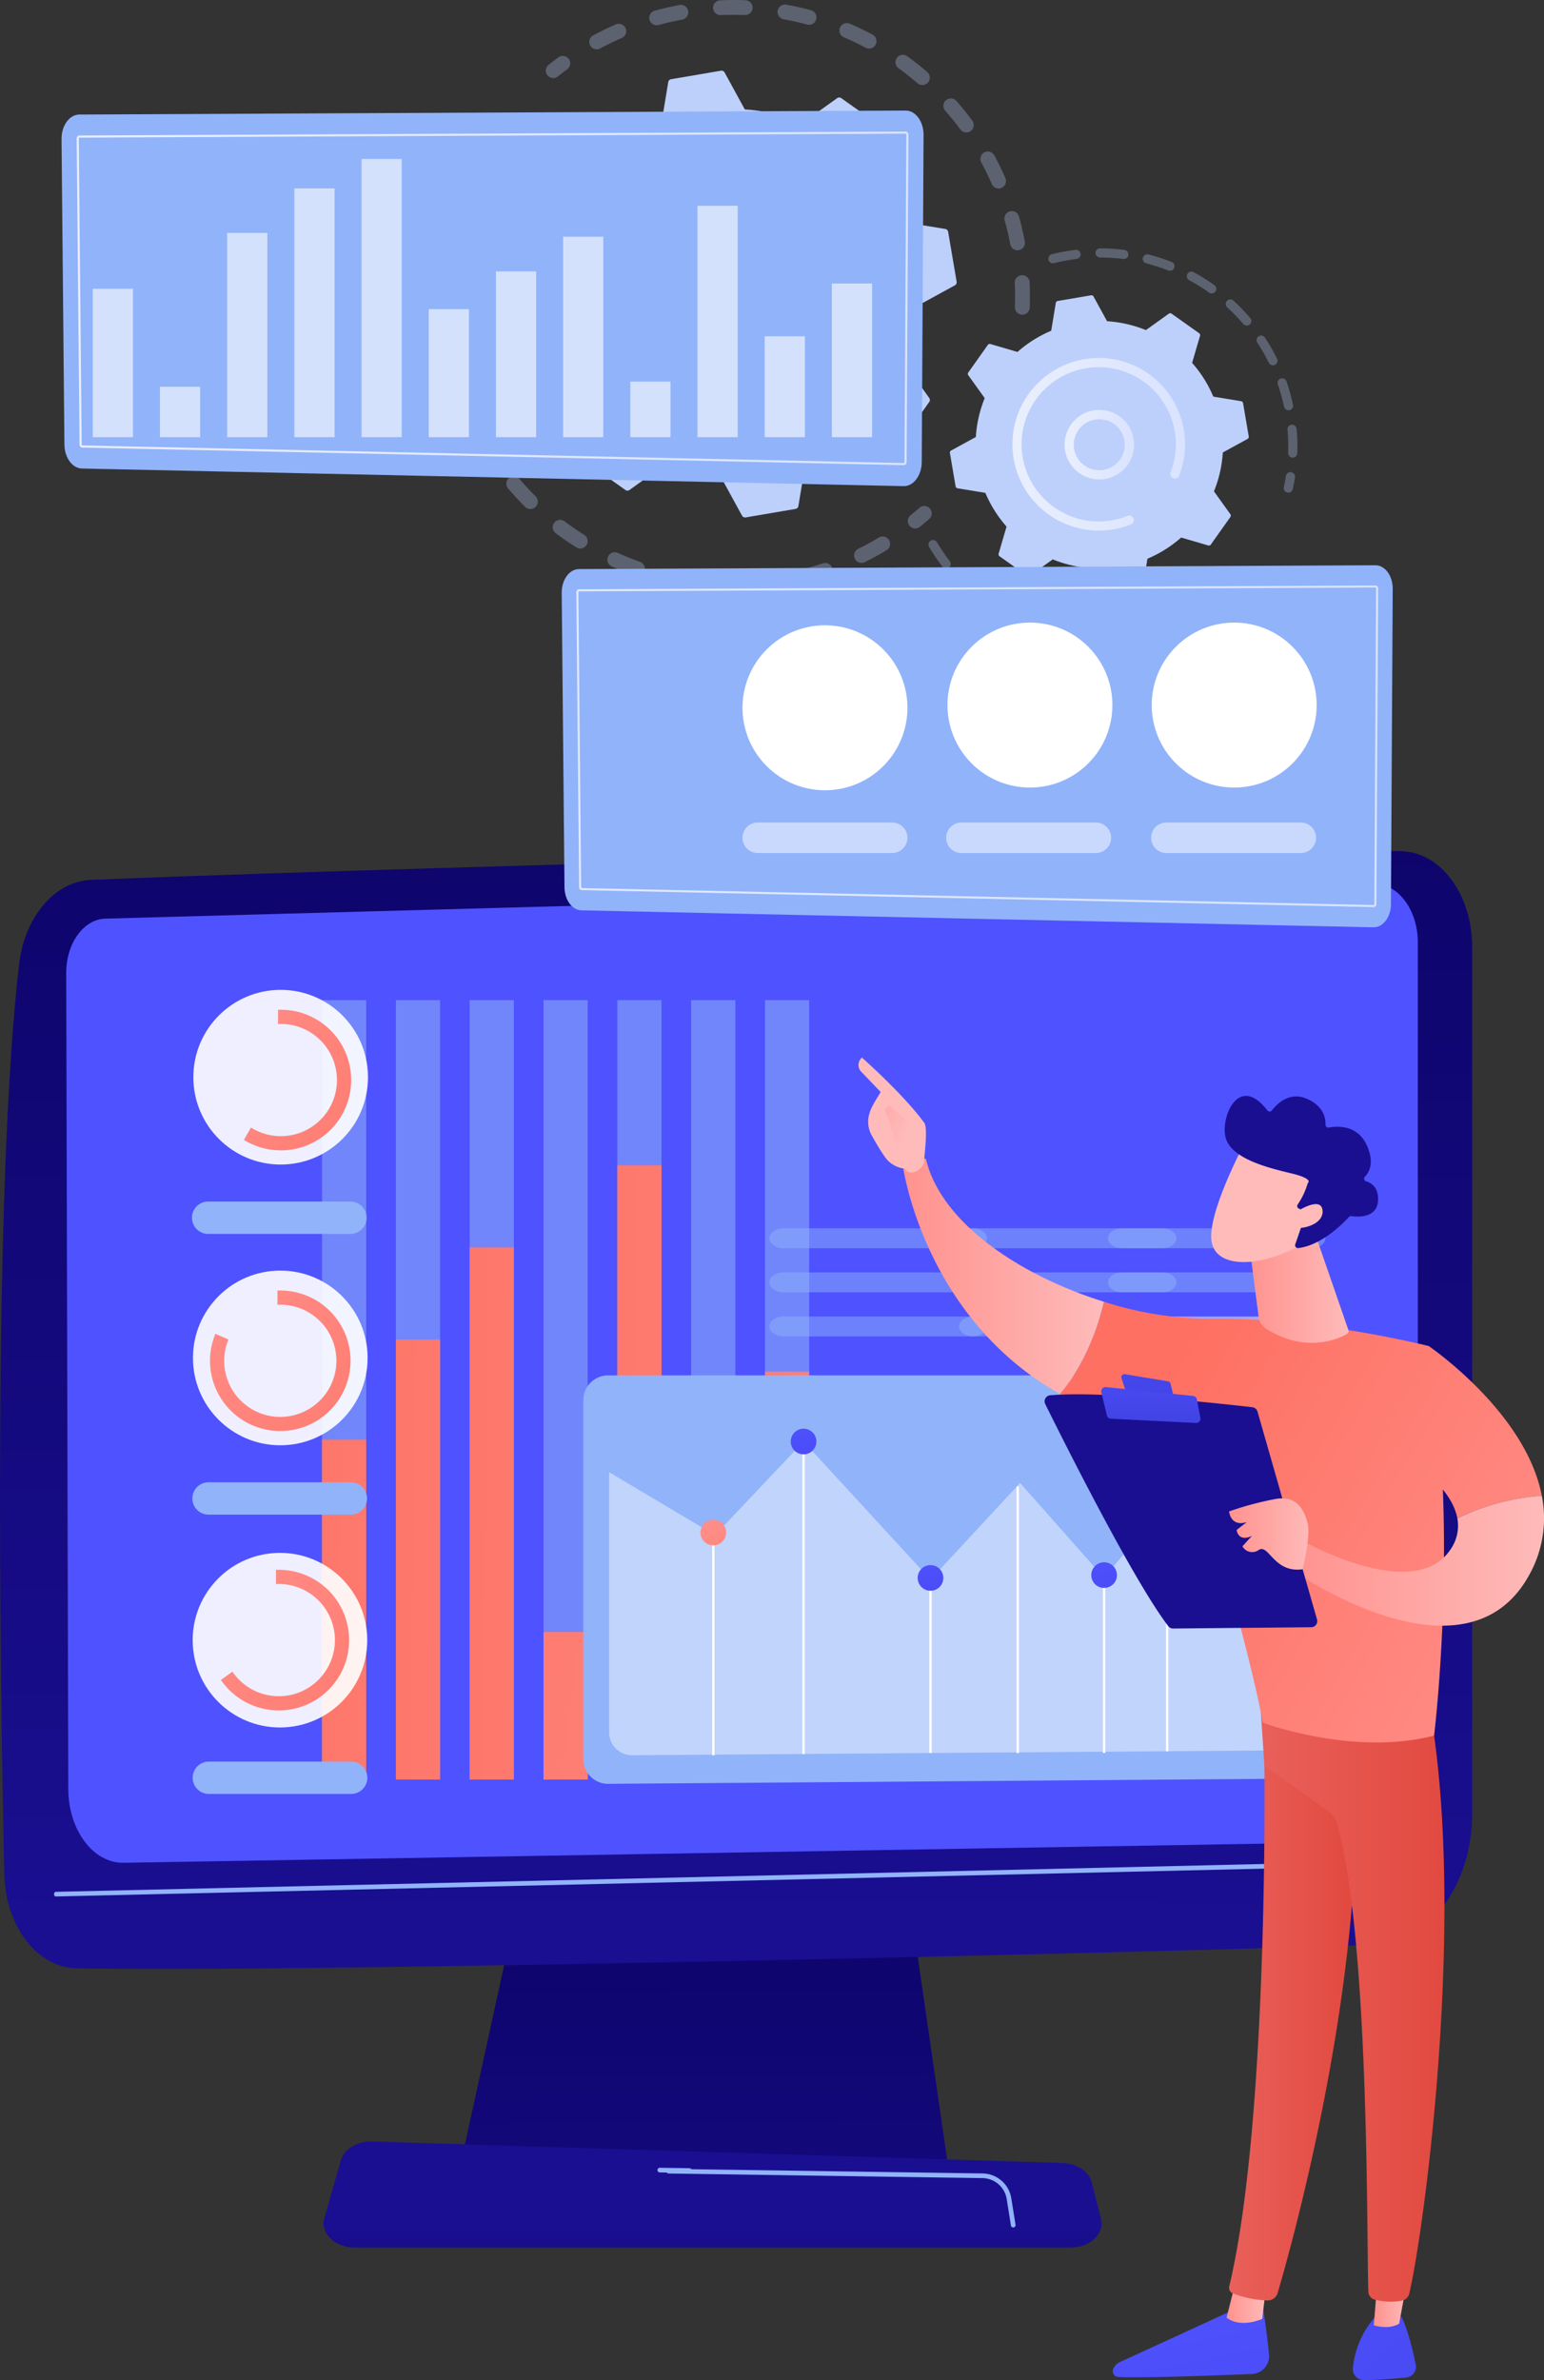 <svg xmlns="http://www.w3.org/2000/svg" xmlns:xlink="http://www.w3.org/1999/xlink" width="356.766" height="549.848" viewBox="0 0 356.766 549.848">
  <rect x="0" y="0" width="356.766" height="549.848" fill="#333333" stroke="none"/>
  <defs>
    <linearGradient id="linear-gradient" x1="1" y1="0.5" x2="0" y2="0.5" gradientUnits="objectBoundingBox">
      <stop offset="0" stop-color="#dae3fe"/>
      <stop offset="1" stop-color="#e9effd"/>
    </linearGradient>
    <linearGradient id="linear-gradient-5" x1="0.483" y1="-0.847" x2="0.514" y2="2.518" gradientUnits="objectBoundingBox">
      <stop offset="0" stop-color="#09005d"/>
      <stop offset="1" stop-color="#1a0f91"/>
    </linearGradient>
    <linearGradient id="linear-gradient-6" x1="0.502" y1="-0.398" x2="0.499" y2="0.985" xlink:href="#linear-gradient-5"/>
    <linearGradient id="linear-gradient-7" x1="0.308" y1="-0.111" x2="-0.037" y2="-1.199" gradientUnits="objectBoundingBox">
      <stop offset="0" stop-color="#4f52ff"/>
      <stop offset="1" stop-color="#4042e2"/>
    </linearGradient>
    <linearGradient id="linear-gradient-8" x1="0.5" y1="1.913" x2="0.5" y2="0.824" xlink:href="#linear-gradient-5"/>
    <linearGradient id="linear-gradient-9" x1="9.746" y1="2.017" x2="-5.715" y2="-0.52" gradientUnits="objectBoundingBox">
      <stop offset="0" stop-color="#ff928e"/>
      <stop offset="1" stop-color="#fe7062"/>
    </linearGradient>
    <linearGradient id="linear-gradient-10" x1="9.524" y1="2.756" x2="-5.937" y2="-1.109" xlink:href="#linear-gradient-9"/>
    <linearGradient id="linear-gradient-11" x1="11.834" y1="1.735" x2="-3.628" y2="0.05" xlink:href="#linear-gradient-9"/>
    <linearGradient id="linear-gradient-12" x1="9.913" y1="4.77" x2="-5.548" y2="-2.244" xlink:href="#linear-gradient-9"/>
    <linearGradient id="linear-gradient-13" x1="12.421" y1="2" x2="-3.04" y2="0.055" xlink:href="#linear-gradient-9"/>
    <linearGradient id="linear-gradient-14" x1="12.449" y1="2.318" x2="-3.012" y2="-0.034" xlink:href="#linear-gradient-9"/>
    <linearGradient id="linear-gradient-15" x1="12.435" y1="2.851" x2="-3.026" y2="-0.195" xlink:href="#linear-gradient-9"/>
    <linearGradient id="linear-gradient-16" x1="0.918" y1="1.764" x2="-1.18" y2="-4.578" gradientUnits="objectBoundingBox">
      <stop offset="0" stop-color="#fdf53f"/>
      <stop offset="1" stop-color="#d93c65"/>
    </linearGradient>
    <linearGradient id="linear-gradient-17" x1="0.082" y1="-0.764" x2="2.18" y2="5.578" xlink:href="#linear-gradient-7"/>
    <linearGradient id="linear-gradient-20" x1="0.082" y1="-0.764" x2="2.18" y2="5.578" xlink:href="#linear-gradient-7"/>
    <linearGradient id="linear-gradient-21" x1="0.082" y1="-0.764" x2="2.18" y2="5.578" xlink:href="#linear-gradient-9"/>
    <linearGradient id="linear-gradient-22" x1="-0.346" y1="-0.303" x2="1.82" y2="1.752" xlink:href="#linear-gradient-9"/>
    <linearGradient id="linear-gradient-23" x1="-0.582" y1="-0.178" x2="1.938" y2="1.647" xlink:href="#linear-gradient-9"/>
    <linearGradient id="linear-gradient-24" x1="-0.327" y1="-0.174" x2="1.781" y2="1.65" xlink:href="#linear-gradient-9"/>
    <linearGradient id="linear-gradient-30" x1="0.06" y1="-0.484" x2="2.895" y2="6.012" xlink:href="#linear-gradient-7"/>
    <linearGradient id="linear-gradient-31" x1="1" y1="0.5" x2="0" y2="0.5" gradientUnits="objectBoundingBox">
      <stop offset="0" stop-color="#febbba"/>
      <stop offset="1" stop-color="#ff928e"/>
    </linearGradient>
    <linearGradient id="linear-gradient-32" x1="1" y1="0.5" x2="0" y2="0.5" gradientUnits="objectBoundingBox">
      <stop offset="0" stop-color="#e1473d"/>
      <stop offset="1" stop-color="#e9605a"/>
    </linearGradient>
    <linearGradient id="linear-gradient-33" x1="-2.08" y1="-2.223" x2="4.938" y2="5.384" xlink:href="#linear-gradient-7"/>
    <linearGradient id="linear-gradient-36" x1="1.353" y1="0.921" x2="0.242" y2="0.203" xlink:href="#linear-gradient-9"/>
    <linearGradient id="linear-gradient-38" x1="-84.659" y1="1.605" x2="-86.659" y2="4.278" xlink:href="#linear-gradient-31"/>
    <linearGradient id="linear-gradient-39" x1="0.661" y1="0.706" x2="-1.358" y2="-1.072" xlink:href="#linear-gradient-31"/>
    <linearGradient id="linear-gradient-40" x1="1.793" y1="1.447" x2="-0.997" y2="-0.39" xlink:href="#linear-gradient-9"/>
    <linearGradient id="linear-gradient-42" x1="-1.783" y1="-1.24" x2="-0.328" y2="-0.168" xlink:href="#linear-gradient-5"/>
    <linearGradient id="linear-gradient-43" x1="0.068" y1="-3.497" x2="0.641" y2="1.805" xlink:href="#linear-gradient-7"/>
    <linearGradient id="linear-gradient-44" x1="0.395" y1="-1.235" x2="0.539" y2="1.146" xlink:href="#linear-gradient-7"/>
    <linearGradient id="linear-gradient-47" x1="36.658" y1="-16.018" x2="36.98" y2="-17.084" xlink:href="#linear-gradient-31"/>
    <linearGradient id="linear-gradient-48" x1="28.07" y1="-13.346" x2="27.865" y2="-12.167" xlink:href="#linear-gradient-5"/>
    <linearGradient id="linear-gradient-49" x1="118.425" y1="-80.107" x2="119.368" y2="-84.754" xlink:href="#linear-gradient-31"/>
  </defs>
  <g id="Grupo_136279" data-name="Grupo 136279" transform="translate(0 -3.622)">
    <g id="Grupo_136255" data-name="Grupo 136255" transform="translate(101.129 3.622)">
      <g id="Grupo_136250" data-name="Grupo 136250" transform="translate(0 0)">
        <g id="Grupo_136247" data-name="Grupo 136247" transform="translate(24.996)" opacity="0.3">
          <path id="Trazado_194465" data-name="Trazado 194465" d="M1581.732,548.754a1.714,1.714,0,0,0,1.595-1.647c.071-1.935.059-3.9-.036-5.845a1.714,1.714,0,0,0-1.8-1.629l-.033,0a1.714,1.714,0,0,0-1.6,1.793c.09,1.847.1,3.715.034,5.552a1.714,1.714,0,0,0,1.65,1.776A1.617,1.617,0,0,0,1581.732,548.754Zm-1.12-14.889a1.75,1.75,0,0,0,.2-.026,1.714,1.714,0,0,0,1.369-2c-.359-1.911-.8-3.826-1.319-5.69a1.714,1.714,0,1,0-3.3.915c.491,1.773.913,3.591,1.253,5.407A1.714,1.714,0,0,0,1580.612,533.865Zm-4.37-14.272a1.715,1.715,0,0,0,1.456-2.394c-.773-1.78-1.633-3.548-2.557-5.255a1.714,1.714,0,0,0-3.015,1.631c.877,1.621,1.694,3.3,2.428,4.99A1.715,1.715,0,0,0,1576.242,519.592Zm-7.454-12.939a1.714,1.714,0,0,0,1.262-2.727c-1.153-1.563-2.387-3.094-3.667-4.552a1.714,1.714,0,0,0-2.575,2.263c1.217,1.384,2.389,2.839,3.483,4.324A1.714,1.714,0,0,0,1568.788,506.653ZM1558.636,495.7a1.714,1.714,0,0,0,1-3.008c-1.467-1.265-3.009-2.485-4.582-3.625a1.714,1.714,0,1,0-2.011,2.775c1.5,1.084,2.961,2.243,4.355,3.445A1.708,1.708,0,0,0,1558.636,495.7Zm-12.321-8.433a1.714,1.714,0,0,0,.69-3.223c-1.713-.911-3.486-1.759-5.271-2.521a1.714,1.714,0,0,0-1.346,3.153c1.7.724,3.38,1.53,5.008,2.4A1.7,1.7,0,0,0,1546.315,487.267Zm-62.937.176a1.71,1.71,0,0,0,.7-.2c1.621-.874,3.3-1.688,5-2.42a1.714,1.714,0,0,0-1.36-3.146c-1.785.771-3.555,1.629-5.262,2.548a1.714,1.714,0,0,0,.93,3.22Zm49.062-5.665a1.714,1.714,0,0,0,.332-3.365c-1.872-.507-3.79-.939-5.7-1.283a1.714,1.714,0,1,0-.609,3.374c1.813.327,3.634.737,5.412,1.218A1.721,1.721,0,0,0,1532.441,481.778Zm-35.2.11a1.725,1.725,0,0,0,.34-.057c1.777-.489,3.6-.907,5.413-1.244a1.714,1.714,0,1,0-.625-3.37c-1.91.355-3.827.795-5.7,1.309a1.714,1.714,0,0,0,.568,3.363Zm20.451-2.363a1.714,1.714,0,0,0-.052-3.423c-1.937-.075-3.9-.067-5.843.024l-.037,0a1.714,1.714,0,0,0,.2,3.422c1.843-.086,3.71-.093,5.551-.022C1517.566,479.53,1517.627,479.529,1517.688,479.525Z" transform="translate(-1471.512 -476.052)" fill="#bdd0fb"/>
          <path id="Trazado_194466" data-name="Trazado 194466" d="M2100.9,556.352a1.706,1.706,0,0,0,.954-.372c.689-.553,1.4-1.1,2.118-1.627a1.714,1.714,0,1,0-2.032-2.76c-.753.554-1.5,1.13-2.229,1.711a1.714,1.714,0,0,0,1.189,3.048Z" transform="translate(-2099.07 -538.318)" fill="#bdd0fb"/>
        </g>
        <g id="Grupo_136248" data-name="Grupo 136248" transform="translate(0 57.886)" opacity="0.3">
          <path id="Trazado_194467" data-name="Trazado 194467" d="M2255.821,818.6a1.714,1.714,0,0,0,1.589-1.554c.08-.88.181-1.773.3-2.654a1.714,1.714,0,1,0-3.4-.453c-.124.927-.229,1.868-.314,2.794a1.714,1.714,0,0,0,1.551,1.863A1.735,1.735,0,0,0,2255.821,818.6Z" transform="translate(-2253.783 -812.451)" fill="#bdd0fb"/>
          <path id="Trazado_194468" data-name="Trazado 194468" d="M1742.1,948.256q1.18-.08,2.367-.2a1.714,1.714,0,0,0-.347-3.411c-1.825.186-3.654.3-5.455.33a1.714,1.714,0,1,0,.064,3.427C1739.845,948.381,1740.979,948.332,1742.1,948.256Zm11.285-1.729a1.705,1.705,0,0,0,.289-.045c1.859-.449,3.719-.981,5.53-1.583a1.714,1.714,0,1,0-1.082-3.252c-1.719.572-3.487,1.077-5.253,1.5a1.714,1.714,0,0,0,.516,3.376Zm-23.664,1.417a1.714,1.714,0,0,0,.084-3.412c-1.8-.214-3.611-.507-5.39-.874a1.714,1.714,0,1,0-.691,3.358c1.873.386,3.783.7,5.677.92A1.732,1.732,0,0,0,1729.722,947.944Zm37.484-6.42a1.714,1.714,0,0,0,.642-.174c1.713-.846,3.411-1.775,5.046-2.761a1.714,1.714,0,0,0-1.771-2.934c-1.552.937-3.165,1.819-4.792,2.622a1.714,1.714,0,0,0,.875,3.248Zm-51.784,3.081a1.714,1.714,0,0,0,.457-3.326c-1.706-.6-3.41-1.289-5.065-2.037a1.714,1.714,0,1,0-1.412,3.123c1.743.788,3.537,1.51,5.334,2.145A1.709,1.709,0,0,0,1715.423,944.605Zm-13.221-6.4a1.714,1.714,0,0,0,.8-3.161c-1.537-.965-3.052-2.007-4.5-3.095a1.714,1.714,0,1,0-2.058,2.741c1.526,1.145,3.119,2.241,4.737,3.257A1.705,1.705,0,0,0,1702.2,938.209Zm-11.512-9.126a1.714,1.714,0,0,0,1.089-2.928c-1.292-1.278-2.543-2.624-3.721-4a1.714,1.714,0,1,0-2.605,2.227c1.239,1.449,2.556,2.866,3.915,4.211A1.71,1.71,0,0,0,1690.689,929.083Zm-9.247-11.419a1.714,1.714,0,0,0,1.325-2.635c-.981-1.528-1.907-3.116-2.753-4.719a1.714,1.714,0,1,0-3.031,1.6c.891,1.688,1.866,3.36,2.9,4.969A1.713,1.713,0,0,0,1681.442,917.664Zm-6.518-13.176a1.716,1.716,0,0,0,1.5-2.295c-.618-1.7-1.171-3.454-1.644-5.207a1.714,1.714,0,0,0-3.309.894c.5,1.845,1.081,3.689,1.731,5.482A1.716,1.716,0,0,0,1674.924,904.489Zm-3.461-14.276c.035,0,.07-.006.105-.011a1.714,1.714,0,0,0,1.48-1.919c-.171-1.325-.3-2.671-.394-4q-.049-.722-.082-1.443a1.713,1.713,0,0,0-1.791-1.633,1.7,1.7,0,0,0-1.633,1.79q.035.758.086,1.517c.095,1.4.234,2.816.415,4.209A1.714,1.714,0,0,0,1671.463,890.213Z" transform="translate(-1669.146 -869.373)" fill="#bdd0fb"/>
          <path id="Trazado_194469" data-name="Trazado 194469" d="M1615.279,1160.579a1.708,1.708,0,0,0,.961-.377c.721-.584,1.444-1.194,2.148-1.813a1.714,1.714,0,0,0-2.264-2.574c-.669.588-1.355,1.167-2.04,1.722a1.714,1.714,0,0,0,1.2,3.042Z" transform="translate(-1504.809 -1096.377)" fill="#bdd0fb"/>
        </g>
        <g id="Grupo_136249" data-name="Grupo 136249" transform="translate(16.702 16.328)">
          <path id="Trazado_194470" data-name="Trazado 194470" d="M1670.063,657.025a.8.8,0,0,1-.878.305l-9.357-2.739a42.473,42.473,0,0,1-11.646,7.328l-1.585,9.613a.8.8,0,0,1-.656.659l-11.529,1.963a.8.8,0,0,1-.837-.405L1628.9,665.2a42.474,42.474,0,0,1-13.415-3.062l-7.924,5.681a.8.8,0,0,1-.93,0l-9.54-6.764a.8.8,0,0,1-.305-.878l2.739-9.357a42.47,42.47,0,0,1-7.328-11.646l-9.614-1.586a.8.8,0,0,1-.659-.656l-1.963-11.529a.8.8,0,0,1,.405-.837l8.547-4.677a42.458,42.458,0,0,1,3.062-13.414l-5.681-7.924a.8.8,0,0,1,0-.93l6.764-9.54a.8.8,0,0,1,.878-.305l9.357,2.739a42.459,42.459,0,0,1,11.646-7.328l1.585-9.614a.8.8,0,0,1,.656-.659l11.529-1.963a.8.8,0,0,1,.837.405l4.677,8.547a42.466,42.466,0,0,1,13.415,3.062l7.924-5.68a.8.8,0,0,1,.93,0l9.54,6.764a.8.8,0,0,1,.306.878l-2.739,9.357a42.464,42.464,0,0,1,7.328,11.646l9.614,1.585a.8.8,0,0,1,.659.656l1.963,11.529a.8.8,0,0,1-.405.837l-8.547,4.677a42.473,42.473,0,0,1-3.062,13.415l5.68,7.924a.8.8,0,0,1,0,.93Z" transform="translate(-1579.947 -570.944)" fill="#bdd0fb"/>
          <path id="Trazado_194471" data-name="Trazado 194471" d="M1824.127,826.048a11.761,11.761,0,1,0-1.726-.01A11.773,11.773,0,0,0,1824.127,826.048Zm-1.431-20.721a9.175,9.175,0,0,1,1.337.007,8.982,8.982,0,1,1-1.337-.007Z" transform="translate(-1771.712 -762.707)" fill="url(#linear-gradient)"/>
          <path id="Trazado_194472" data-name="Trazado 194472" d="M1743.819,759.712a29.491,29.491,0,0,0,2.95-.35h0q.464-.079.926-.173a29.094,29.094,0,0,0,4.448-1.281l.059-.022.167-.064.323-.127a.685.685,0,1,0-.51-1.273,27.564,27.564,0,0,1-30.692-7.105,27.365,27.365,0,0,1-6.715-13.828,27.947,27.947,0,0,1-.334-2.814,27.535,27.535,0,1,1,53.145,8.164.686.686,0,1,0,1.278.5,28.907,28.907,0,1,0-55.792-8.572,29.549,29.549,0,0,0,.351,2.954,28.91,28.91,0,0,0,30.4,23.994Z" transform="translate(-1690.496 -679.416)" fill="url(#linear-gradient)"/>
        </g>
      </g>
      <g id="Grupo_136254" data-name="Grupo 136254" transform="translate(113.396 57.377)">
        <g id="Grupo_136251" data-name="Grupo 136251" transform="translate(27.691)" opacity="0.3">
          <path id="Trazado_194473" data-name="Trazado 194473" d="M1126.734,1114.774a1.058,1.058,0,0,0,.961-.828c.194-.877.365-1.773.506-2.661a1.059,1.059,0,1,0-2.091-.333c-.135.846-.3,1.7-.482,2.537a1.059,1.059,0,0,0,.8,1.262A1.073,1.073,0,0,0,1126.734,1114.774Z" transform="translate(-1071.196 -1058.34)" fill="#bdd0fb"/>
          <path id="Trazado_194474" data-name="Trazado 194474" d="M1178.947,857.851a1.059,1.059,0,0,0,.985-1.02,46.032,46.032,0,0,0-.078-4.656q-.033-.487-.077-.977a1.1,1.1,0,0,0-1.149-.961,1.059,1.059,0,0,0-.961,1.148q.042.468.074.934a44.029,44.029,0,0,1,.075,4.441,1.059,1.059,0,0,0,1.022,1.094C1178.875,857.854,1178.911,857.853,1178.947,857.851Zm-.975-10.948a1.108,1.108,0,0,0,.151-.02,1.06,1.06,0,0,0,.814-1.257,45.952,45.952,0,0,0-1.513-5.427,1.059,1.059,0,0,0-2,.693,43.856,43.856,0,0,1,1.443,5.177A1.059,1.059,0,0,0,1177.972,846.9Zm-3.6-10.385a1.058,1.058,0,0,0,.877-1.525,45.674,45.674,0,0,0-2.8-4.892,1.059,1.059,0,0,0-1.769,1.164,43.458,43.458,0,0,1,2.672,4.665A1.06,1.06,0,0,0,1174.371,836.518Zm-6.044-9.182a1.058,1.058,0,0,0,.733-1.743,45.93,45.93,0,0,0-3.914-4.057,1.059,1.059,0,0,0-1.429,1.562,43.7,43.7,0,0,1,3.732,3.868A1.057,1.057,0,0,0,1168.327,827.336Zm-8.1-7.427a1.059,1.059,0,0,0,.544-1.919,46.361,46.361,0,0,0-4.779-2.982,1.059,1.059,0,1,0-1.009,1.861,44.124,44.124,0,0,1,4.559,2.846A1.056,1.056,0,0,0,1160.224,819.909Zm-9.659-5.235a1.059,1.059,0,0,0,.315-2.042,45.592,45.592,0,0,0-5.361-1.727,1.059,1.059,0,0,0-.523,2.052,43.427,43.427,0,0,1,5.111,1.646A1.051,1.051,0,0,0,1150.565,814.675Zm-10.643-2.713a1.059,1.059,0,0,0,.06-2.106,45.921,45.921,0,0,0-5.624-.359,1.059,1.059,0,0,0,0,2.118,43.542,43.542,0,0,1,5.363.341A1.066,1.066,0,0,0,1139.923,811.961Zm-16.407.977a1.051,1.051,0,0,0,.184-.029,43.916,43.916,0,0,1,4.591-.881c.234-.034.465-.064.7-.091a1.059,1.059,0,0,0-.252-2.1c-.245.03-.49.061-.736.1a46.038,46.038,0,0,0-4.808.924,1.059,1.059,0,0,0,.326,2.083Z" transform="translate(-1122.387 -809.496)" fill="#bdd0fb"/>
        </g>
        <g id="Grupo_136252" data-name="Grupo 136252" transform="translate(0 67.359)" opacity="0.3">
          <path id="Trazado_194475" data-name="Trazado 194475" d="M1290.688,1224.973a1.059,1.059,0,0,0-.13-2.113,43.8,43.8,0,0,1-5.285-.03,1.059,1.059,0,1,0-.141,2.113,46.08,46.08,0,0,0,5.541.032Zm5.38-.62a1.068,1.068,0,0,0,.114-.014,46.31,46.31,0,0,0,5.391-1.289,1.059,1.059,0,0,0-.615-2.026,44.247,44.247,0,0,1-5.145,1.23,1.059,1.059,0,0,0,.254,2.1Zm-16.165-.1a1.058,1.058,0,0,0,.127-2.1,43.907,43.907,0,0,1-5.123-1.309,1.059,1.059,0,0,0-.647,2.017,45.989,45.989,0,0,0,5.371,1.37A1.051,1.051,0,0,0,1279.9,1224.253Zm26.511-3.05a1.063,1.063,0,0,0,.358-.088,45.38,45.38,0,0,0,4.923-2.554,1.058,1.058,0,1,0-1.088-1.816,43.474,43.474,0,0,1-4.694,2.435,1.058,1.058,0,0,0,.5,2.024Zm-36.8-.255a1.059,1.059,0,0,0,.373-2.018,43.583,43.583,0,0,1-4.657-2.5,1.059,1.059,0,0,0-1.113,1.8,46.036,46.036,0,0,0,4.883,2.622A1.059,1.059,0,0,0,1269.614,1220.948Zm-9.2-5.677a1.059,1.059,0,0,0,.59-1.883,44.2,44.2,0,0,1-3.926-3.543,1.058,1.058,0,0,0-1.511,1.483,46.29,46.29,0,0,0,4.115,3.714A1.055,1.055,0,0,0,1260.417,1215.271Zm-7.573-7.718a1.047,1.047,0,0,0,.572-.217,1.058,1.058,0,0,0,.195-1.484,43.332,43.332,0,0,1-2.961-4.381,1.059,1.059,0,0,0-1.823,1.077,45.708,45.708,0,0,0,3.1,4.6A1.059,1.059,0,0,0,1252.844,1207.553Z" transform="translate(-1248.679 -1200.95)" fill="#bdd0fb"/>
          <path id="Trazado_194476" data-name="Trazado 194476" d="M1211.78,1267.906a1.053,1.053,0,0,0,.579-.222c.715-.557,1.416-1.138,2.084-1.727a1.059,1.059,0,0,0-1.4-1.59c-.638.561-1.307,1.115-1.988,1.647a1.059,1.059,0,0,0,.724,1.891Z" transform="translate(-1144.726 -1253.238)" fill="#bdd0fb"/>
        </g>
        <g id="Grupo_136253" data-name="Grupo 136253" transform="translate(4.949 10.841)">
          <path id="Trazado_194477" data-name="Trazado 194477" d="M1248.019,930.1a.536.536,0,0,1-.588.2l-6.261-1.833a28.419,28.419,0,0,1-7.793,4.9l-1.061,6.433a.536.536,0,0,1-.439.441l-7.714,1.313a.537.537,0,0,1-.56-.271l-3.129-5.72a28.419,28.419,0,0,1-8.977-2.049l-5.3,3.8a.537.537,0,0,1-.622,0l-6.384-4.526a.536.536,0,0,1-.2-.588l1.832-6.261a28.418,28.418,0,0,1-4.9-7.793l-6.433-1.061a.536.536,0,0,1-.441-.439l-1.313-7.715a.536.536,0,0,1,.271-.56l5.72-3.13a28.414,28.414,0,0,1,2.049-8.976l-3.8-5.3a.536.536,0,0,1,0-.622l4.526-6.384a.536.536,0,0,1,.588-.2l6.261,1.833a28.409,28.409,0,0,1,7.793-4.9l1.061-6.433a.536.536,0,0,1,.439-.441l7.715-1.313a.536.536,0,0,1,.56.271l3.13,5.719a28.417,28.417,0,0,1,8.977,2.049l5.3-3.8a.536.536,0,0,1,.622,0l6.384,4.526a.536.536,0,0,1,.2.588l-1.832,6.261a28.416,28.416,0,0,1,4.9,7.793l6.433,1.061a.535.535,0,0,1,.441.439l1.313,7.714a.536.536,0,0,1-.271.56l-5.72,3.13a28.429,28.429,0,0,1-2.049,8.976l3.8,5.3a.536.536,0,0,1,0,.622Z" transform="translate(-1187.718 -872.5)" fill="#bdd0fb"/>
          <path id="Trazado_194478" data-name="Trazado 194478" d="M1350.454,1042.67a8.029,8.029,0,1,0-1.187-.007A8.182,8.182,0,0,0,1350.454,1042.67Zm-.96-13.866a5.988,5.988,0,0,1,.865,0,5.89,5.89,0,0,1-.926,11.744h0a5.89,5.89,0,0,1,.061-11.749Z" transform="translate(-1315.36 -1000.145)" fill="url(#linear-gradient)"/>
          <path id="Trazado_194479" data-name="Trazado 194479" d="M1294.547,996.5q1-.068,2.014-.239a20.056,20.056,0,0,0,3.916-1.083l.169-.068a1.058,1.058,0,1,0-.787-1.965,17.889,17.889,0,0,1-3.653,1.028h0l-.206.034a17.652,17.652,0,0,1-8.694-.78,17.913,17.913,0,0,1-4.269-2.192l-.033-.023-.1-.07a17.708,17.708,0,0,1-7.262-11.549,18.012,18.012,0,0,1-.217-1.821,17.825,17.825,0,1,1,34.405,5.285,1.059,1.059,0,1,0,1.973.768,19.943,19.943,0,1,0-38.491-5.914,20.4,20.4,0,0,0,.242,2.037A19.971,19.971,0,0,0,1294.547,996.5Z" transform="translate(-1258.805 -942.177)" fill="url(#linear-gradient)"/>
        </g>
      </g>
    </g>
    <g id="Grupo_136267" data-name="Grupo 136267" transform="translate(0 200.036)">
      <g id="Grupo_136256" data-name="Grupo 136256">
        <path id="Trazado_194480" data-name="Trazado 194480" d="M1774.867,2582.307l9.746,67.26H1671.538l14.728-67.26Z" transform="translate(-1565.411 -2344.625)" fill="url(#linear-gradient-5)"/>
        <path id="Trazado_194481" data-name="Trazado 194481" d="M964.485,1223.351v200.192c0,16.469-9.891,29.936-22.3,30.36-55.107,1.885-247.846,6.457-300.3,5.431-9.016-.176-16.32-9.75-16.58-21.71-1.012-46.507-2.654-158.342,3.425-210.262,1.28-10.934,8.236-19.11,16.571-19.464,46.173-1.96,250.489-8.183,302.923-6.621C957.264,1201.547,964.485,1211.349,964.485,1223.351Z" transform="translate(-624.311 -1201.029)" fill="url(#linear-gradient-6)"/>
        <path id="Trazado_194482" data-name="Trazado 194482" d="M1009.624,1259.8V1450c0,9.615-5.692,17.45-12.782,17.594l-286.235,4.8c-7.029.142-12.791-7.526-12.817-17.059l-.479-188.5c-.019-6.816,3.986-12.4,9.011-12.567l293.052-8.028C1004.994,1246.048,1009.624,1252.175,1009.624,1259.8Z" transform="translate(-682.012 -1238.451)" fill="url(#linear-gradient-7)"/>
        <path id="Trazado_194483" data-name="Trazado 194483" d="M694.581,2565.735h.007l314.866-7.255c.22-.005.395-.25.391-.547a.486.486,0,0,0-.4-.529l-314.866,7.255c-.22.005-.395.25-.391.547S694.365,2565.735,694.581,2565.735Z" transform="translate(-681.696 -2324.007)" fill="#91b3fa"/>
        <path id="Trazado_194484" data-name="Trazado 194484" d="M1474.105,2959.222H1639.6c4.5,0,7.872-3.2,7-6.639l-2.124-8.4c-.638-2.526-3.417-4.38-6.717-4.483l-159.542-4.979c-3.448-.107-6.5,1.723-7.252,4.348l-3.828,13.377C1466.144,2955.924,1469.537,2959.222,1474.105,2959.222Z" transform="translate(-1392.2 -2636.397)" fill="url(#linear-gradient-8)"/>
        <path id="Trazado_194485" data-name="Trazado 194485" d="M2030.439,2971.232a.538.538,0,0,0,.008-1.076l-6.837-.1a.55.55,0,0,0-.546.53.538.538,0,0,0,.53.546l6.837.1Z" transform="translate(-1871.142 -2665.653)" fill="#91b3fa"/>
        <path id="Trazado_194486" data-name="Trazado 194486" d="M1580.377,2985.056a.539.539,0,0,0,.532-.623l-.976-6.108a6.812,6.812,0,0,0-6.639-5.748l-72.512-1.061h-.008a.538.538,0,0,0-.008,1.076l72.512,1.061a5.738,5.738,0,0,1,5.592,4.841l.975,6.108A.539.539,0,0,0,1580.377,2985.056Z" transform="translate(-1346.255 -2666.862)" fill="#91b3fa"/>
      </g>
      <g id="Grupo_136258" data-name="Grupo 136258" transform="translate(74.413 34.642)">
        <g id="Grupo_136257" data-name="Grupo 136257" transform="translate(0)" opacity="0.53">
          <rect id="Rectángulo_43591" data-name="Rectángulo 43591" width="10.209" height="180.065" transform="translate(102.348)" fill="#91b3fa"/>
          <rect id="Rectángulo_43592" data-name="Rectángulo 43592" width="10.209" height="180.065" transform="translate(85.29)" fill="#91b3fa"/>
          <rect id="Rectángulo_43593" data-name="Rectángulo 43593" width="10.209" height="180.065" transform="translate(68.232)" fill="#91b3fa"/>
          <rect id="Rectángulo_43594" data-name="Rectángulo 43594" width="10.209" height="180.065" transform="translate(51.174)" fill="#91b3fa"/>
          <rect id="Rectángulo_43595" data-name="Rectángulo 43595" width="10.209" height="180.065" transform="translate(34.116)" fill="#91b3fa"/>
          <rect id="Rectángulo_43596" data-name="Rectángulo 43596" width="10.209" height="180.065" transform="translate(17.058)" fill="#91b3fa"/>
          <rect id="Rectángulo_43597" data-name="Rectángulo 43597" width="10.209" height="180.065" fill="#91b3fa"/>
        </g>
        <rect id="Rectángulo_43598" data-name="Rectángulo 43598" width="10.209" height="94.235" transform="translate(102.348 85.83)" fill="url(#linear-gradient-9)"/>
        <rect id="Rectángulo_43599" data-name="Rectángulo 43599" width="10.209" height="61.848" transform="translate(85.29 118.217)" fill="url(#linear-gradient-10)"/>
        <rect id="Rectángulo_43600" data-name="Rectángulo 43600" width="10.209" height="141.89" transform="translate(68.232 38.175)" fill="url(#linear-gradient-11)"/>
        <rect id="Rectángulo_43601" data-name="Rectángulo 43601" width="10.209" height="34.087" transform="translate(51.174 145.978)" fill="url(#linear-gradient-12)"/>
        <rect id="Rectángulo_43602" data-name="Rectángulo 43602" width="10.209" height="122.921" transform="translate(34.116 57.144)" fill="url(#linear-gradient-13)"/>
        <rect id="Rectángulo_43603" data-name="Rectángulo 43603" width="10.209" height="101.638" transform="translate(17.058 78.427)" fill="url(#linear-gradient-14)"/>
        <rect id="Rectángulo_43604" data-name="Rectángulo 43604" width="10.209" height="78.504" transform="translate(0 101.561)" fill="url(#linear-gradient-15)"/>
      </g>
      <g id="Grupo_136259" data-name="Grupo 136259" transform="translate(134.786 121.345)">
        <path id="Trazado_194487" data-name="Trazado 194487" d="M832.718,2000.578l159.09-1.2a5.713,5.713,0,0,0,5.67-5.713v-81.737a5.713,5.713,0,0,0-5.713-5.713H832.675a5.713,5.713,0,0,0-5.713,5.713v82.932A5.713,5.713,0,0,0,832.718,2000.578Z" transform="translate(-826.962 -1906.219)" fill="#91b3fa"/>
        <path id="Trazado_194488" data-name="Trazado 194488" d="M886.081,2016.621l20.457-21.629,29.333,31.9,20.7-22.333,19.411,21.944,14.886-18.085,29.336,30.543v22.087a5.314,5.314,0,0,1-5.274,5.314l-147.964,1.111a5.314,5.314,0,0,1-5.354-5.313v-60.086Z" transform="translate(-855.649 -1979.716)" fill="#fff" opacity="0.44"/>
        <rect id="Rectángulo_43605" data-name="Rectángulo 43605" width="0.538" height="51.457" transform="translate(29.769 36.303)" fill="#fff"/>
        <rect id="Rectángulo_43606" data-name="Rectángulo 43606" width="0.538" height="72.187" transform="translate(50.621 15.276)" fill="#fff"/>
        <rect id="Rectángulo_43607" data-name="Rectángulo 43607" width="0.538" height="40.452" transform="translate(79.953 46.79)" fill="#fff"/>
        <rect id="Rectángulo_43608" data-name="Rectángulo 43608" width="0.538" height="61.605" transform="translate(100.101 25.638)" fill="#fff"/>
        <rect id="Rectángulo_43609" data-name="Rectángulo 43609" width="0.538" height="41.108" transform="translate(120.063 46.134)" fill="#fff"/>
        <rect id="Rectángulo_43610" data-name="Rectángulo 43610" width="0.538" height="59.677" transform="translate(134.633 27.172)" fill="#fff"/>
        <circle id="Elipse_6837" data-name="Elipse 6837" cx="4.495" cy="4.495" r="4.495" transform="translate(134.902 33.529) rotate(-135)" fill="url(#linear-gradient-16)"/>
        <path id="Trazado_194489" data-name="Trazado 194489" d="M1101.4,2160.082a2.961,2.961,0,1,0,2.961-2.961A2.961,2.961,0,0,0,1101.4,2160.082Z" transform="translate(-984.026 -2113.947)" fill="url(#linear-gradient-17)"/>
        <path id="Trazado_194490" data-name="Trazado 194490" d="M1217.4,2040.964a2.961,2.961,0,1,0,2.961-2.961A2.961,2.961,0,0,0,1217.4,2040.964Z" transform="translate(-1119.992 -2015.327)" fill="url(#linear-gradient-17)"/>
        <path id="Trazado_194491" data-name="Trazado 194491" d="M1334.49,2163.89a2.961,2.961,0,1,0,2.961-2.961A2.961,2.961,0,0,0,1334.49,2163.89Z" transform="translate(-1257.229 -2117.1)" fill="url(#linear-gradient-17)"/>
        <path id="Trazado_194492" data-name="Trazado 194492" d="M1504.956,1980.744a2.961,2.961,0,1,0,2.961-2.961A2.961,2.961,0,0,0,1504.956,1980.744Z" transform="translate(-1457.028 -1965.469)" fill="url(#linear-gradient-20)"/>
        <path id="Trazado_194493" data-name="Trazado 194493" d="M1626.134,2102.944a2.961,2.961,0,1,0,2.961-2.961A2.961,2.961,0,0,0,1626.134,2102.944Z" transform="translate(-1599.057 -2066.641)" fill="url(#linear-gradient-21)"/>
      </g>
      <g id="Grupo_136260" data-name="Grupo 136260" transform="translate(256.03 87.365)" opacity="0.48">
        <path id="Trazado_194494" data-name="Trazado 194494" d="M824.773,1827.135h43.611c1.824,0,3.3,1.03,3.3,2.3s-1.479,2.3-3.3,2.3H824.773c-1.825,0-3.3-1.03-3.3-2.3S822.949,1827.135,824.773,1827.135Z" transform="translate(-821.47 -1806.763)" fill="#fff"/>
        <path id="Trazado_194495" data-name="Trazado 194495" d="M824.773,1767.94h43.611c1.824,0,3.3,1.03,3.3,2.3s-1.479,2.3-3.3,2.3H824.773c-1.825,0-3.3-1.03-3.3-2.3S822.949,1767.94,824.773,1767.94Z" transform="translate(-821.47 -1757.754)" fill="#91b3fa"/>
        <path id="Trazado_194496" data-name="Trazado 194496" d="M824.773,1708.745h43.611c1.824,0,3.3,1.03,3.3,2.3s-1.479,2.3-3.3,2.3H824.773c-1.825,0-3.3-1.03-3.3-2.3S822.949,1708.745,824.773,1708.745Z" transform="translate(-821.47 -1708.745)" fill="#91b3fa"/>
      </g>
      <g id="Grupo_136261" data-name="Grupo 136261" transform="translate(221.615 87.365)" opacity="0.48">
        <path id="Trazado_194497" data-name="Trazado 194497" d="M1177.074,1827.135h43.611c1.824,0,3.3,1.03,3.3,2.3s-1.479,2.3-3.3,2.3h-43.611c-1.824,0-3.3-1.03-3.3-2.3S1175.25,1827.135,1177.074,1827.135Z" transform="translate(-1173.771 -1806.763)" fill="#91b3fa"/>
        <path id="Trazado_194498" data-name="Trazado 194498" d="M1177.074,1767.94h43.611c1.824,0,3.3,1.03,3.3,2.3s-1.479,2.3-3.3,2.3h-43.611c-1.824,0-3.3-1.03-3.3-2.3S1175.25,1767.94,1177.074,1767.94Z" transform="translate(-1173.771 -1757.754)" fill="#91b3fa"/>
        <path id="Trazado_194499" data-name="Trazado 194499" d="M1177.074,1708.745h43.611c1.824,0,3.3,1.03,3.3,2.3s-1.479,2.3-3.3,2.3h-43.611c-1.824,0-3.3-1.03-3.3-2.3S1175.25,1708.745,1177.074,1708.745Z" transform="translate(-1173.771 -1708.745)" fill="#91b3fa"/>
      </g>
      <g id="Grupo_136262" data-name="Grupo 136262" transform="translate(177.797 87.365)" opacity="0.48">
        <path id="Trazado_194500" data-name="Trazado 194500" d="M1529.376,1827.135h43.611c1.824,0,3.3,1.03,3.3,2.3s-1.479,2.3-3.3,2.3h-43.611c-1.824,0-3.3-1.03-3.3-2.3S1527.552,1827.135,1529.376,1827.135Z" transform="translate(-1526.073 -1806.763)" fill="#91b3fa"/>
        <path id="Trazado_194501" data-name="Trazado 194501" d="M1529.376,1767.94h43.611c1.824,0,3.3,1.03,3.3,2.3s-1.479,2.3-3.3,2.3h-43.611c-1.824,0-3.3-1.03-3.3-2.3S1527.552,1767.94,1529.376,1767.94Z" transform="translate(-1526.073 -1757.754)" fill="#91b3fa"/>
        <path id="Trazado_194502" data-name="Trazado 194502" d="M1529.376,1708.745h43.611c1.824,0,3.3,1.03,3.3,2.3s-1.479,2.3-3.3,2.3h-43.611c-1.824,0-3.3-1.03-3.3-2.3S1527.552,1708.745,1529.376,1708.745Z" transform="translate(-1526.073 -1708.745)" fill="#91b3fa"/>
      </g>
      <g id="Grupo_136266" data-name="Grupo 136266" transform="translate(43.43 32.272)">
        <g id="Grupo_136263" data-name="Grupo 136263" transform="translate(1.013 64.858)">
          <ellipse id="Elipse_6838" data-name="Elipse 6838" cx="20.179" cy="20.179" rx="20.179" ry="20.179" transform="translate(0.144)" fill="#fff" opacity="0.91"/>
          <path id="Trazado_194503" data-name="Trazado 194503" d="M2780.858,1803.515a12.962,12.962,0,1,0,11.99-8.037c-.219,0-.437.006-.654.017v-3.286c.217-.009.435-.014.654-.014a16.235,16.235,0,1,1-15,10.01Z" transform="translate(-2772.525 -1787.6)" fill="url(#linear-gradient-22)"/>
          <path id="Trazado_194504" data-name="Trazado 194504" d="M2758.313,2049.71H2791.2a3.737,3.737,0,1,1,0,7.475h-32.884a3.737,3.737,0,0,1,0-7.475Z" transform="translate(-2754.576 -2000.804)" fill="#91b3fa"/>
        </g>
        <g id="Grupo_136264" data-name="Grupo 136264" transform="translate(0.926)">
          <ellipse id="Elipse_6839" data-name="Elipse 6839" cx="20.179" cy="20.179" rx="20.179" ry="20.179" transform="translate(0.317)" fill="#fff" opacity="0.91"/>
          <path id="Trazado_194505" data-name="Trazado 194505" d="M2777.457,1442.488a12.961,12.961,0,1,0,6.906-23.928q-.329,0-.654.016v-3.286c.217-.009.435-.014.654-.014a16.245,16.245,0,1,1-8.535,30.068Z" transform="translate(-2763.82 -1410.682)" fill="url(#linear-gradient-23)"/>
          <path id="Trazado_194506" data-name="Trazado 194506" d="M2758.818,1672.792H2791.7a3.737,3.737,0,1,1,0,7.474h-32.884a3.737,3.737,0,1,1,0-7.474Z" transform="translate(-2755.08 -1623.886)" fill="#91b3fa"/>
        </g>
        <g id="Grupo_136265" data-name="Grupo 136265" transform="translate(0 128.961)">
          <ellipse id="Elipse_6840" data-name="Elipse 6840" cx="20.179" cy="20.179" rx="20.179" ry="20.179" transform="matrix(-0.055, -0.998, 0.998, -0.055, 2.232, 42.528)" fill="#fff" opacity="0.91"/>
          <path id="Trazado_194507" data-name="Trazado 194507" d="M2781.255,2190.727a12.962,12.962,0,1,0,10.719-20.249c-.219,0-.437.006-.654.016v-3.285c.217-.009.435-.014.654-.014a16.245,16.245,0,1,1-13.38,25.458Z" transform="translate(-2770.98 -2162.175)" fill="url(#linear-gradient-24)"/>
          <path id="Trazado_194508" data-name="Trazado 194508" d="M2790.78,2432.184H2757.9a3.737,3.737,0,0,1,0-7.475h32.884a3.737,3.737,0,0,1,0,7.475Z" transform="translate(-2753.073 -2375.378)" fill="#91b3fa"/>
        </g>
      </g>
    </g>
    <g id="Grupo_136269" data-name="Grupo 136269" transform="translate(14.219 29.165)">
      <path id="Trazado_194509" data-name="Trazado 194509" d="M2011.295,625.407l190.937-.918c2.3-.021,4.17,2.524,4.152,5.656l-.423,75.544c-.018,3.149-1.936,5.662-4.249,5.568l-189.849-4.066c-2.208-.09-3.972-2.532-4-5.539l-.665-70.56C2007.168,627.979,2009.007,625.428,2011.295,625.407Z" transform="translate(-2007.197 -624.489)" fill="#91b3fa"/>
      <path id="Trazado_194510" data-name="Trazado 194510" d="M2218.662,729.736a.7.7,0,0,0,.63-.76l.423-75.543a.854.854,0,0,0-.158-.518.569.569,0,0,0-.471-.254l-190.938.918a.567.567,0,0,0-.467.257.852.852,0,0,0-.156.517l.665,70.56a.7.7,0,0,0,.606.757h0Zm.425-76.585c.012,0,.036,0,.075.053a.367.367,0,0,1,.064.226l-.423,75.543c0,.167-.09.274-.135.274L2028.81,725.18c-.05,0-.13-.113-.131-.272l-.665-70.559a.37.37,0,0,1,.064-.226c.039-.054.063-.054.074-.054Z" transform="translate(-2024.026 -647.813)" fill="url(#linear-gradient)"/>
      <g id="Grupo_136268" data-name="Grupo 136268" transform="translate(7.214 11.189)" opacity="0.6">
        <rect id="Rectángulo_43611" data-name="Rectángulo 43611" width="9.292" height="35.508" transform="translate(170.786 28.766)" fill="#fff"/>
        <rect id="Rectángulo_43612" data-name="Rectángulo 43612" width="9.292" height="23.305" transform="translate(155.26 40.969)" fill="#fff"/>
        <rect id="Rectángulo_43613" data-name="Rectángulo 43613" width="9.292" height="53.465" transform="translate(139.734 10.809)" fill="#fff"/>
        <rect id="Rectángulo_43614" data-name="Rectángulo 43614" width="9.292" height="12.844" transform="translate(124.208 51.43)" fill="#fff"/>
        <rect id="Rectángulo_43615" data-name="Rectángulo 43615" width="9.292" height="46.317" transform="translate(108.682 17.957)" fill="#fff"/>
        <rect id="Rectángulo_43616" data-name="Rectángulo 43616" width="9.292" height="38.298" transform="translate(93.156 25.976)" fill="#fff"/>
        <rect id="Rectángulo_43617" data-name="Rectángulo 43617" width="9.292" height="29.581" transform="translate(77.63 34.693)" fill="#fff"/>
        <rect id="Rectángulo_43618" data-name="Rectángulo 43618" width="9.292" height="64.274" transform="translate(62.104)" fill="#fff"/>
        <rect id="Rectángulo_43619" data-name="Rectángulo 43619" width="9.292" height="57.475" transform="translate(46.578 6.799)" fill="#fff"/>
        <rect id="Rectángulo_43620" data-name="Rectángulo 43620" width="9.292" height="47.189" transform="translate(31.052 17.085)" fill="#fff"/>
        <rect id="Rectángulo_43621" data-name="Rectángulo 43621" width="9.292" height="11.652" transform="translate(15.526 52.622)" fill="#fff"/>
        <rect id="Rectángulo_43622" data-name="Rectángulo 43622" width="9.292" height="34.288" transform="translate(0 29.986)" fill="#fff"/>
      </g>
    </g>
    <g id="Grupo_136273" data-name="Grupo 136273" transform="translate(129.803 134.212)">
      <path id="Trazado_194511" data-name="Trazado 194511" d="M734.943,1116.882,919,1116c2.218-.02,4.02,2.433,4,5.452l-.408,72.823c-.017,3.036-1.866,5.458-4.1,5.367l-183.011-3.919c-2.129-.087-3.829-2.441-3.857-5.339l-.641-68.018C730.965,1119.362,732.738,1116.9,734.943,1116.882Z" transform="translate(-730.993 -1115.997)" fill="#91b3fa"/>
      <path id="Trazado_194512" data-name="Trazado 194512" d="M934.842,1217.454a.674.674,0,0,0,.607-.733l.408-72.822a.824.824,0,0,0-.152-.5.549.549,0,0,0-.455-.245l-184.061.885a.547.547,0,0,0-.451.248.821.821,0,0,0-.15.5l.641,68.018a.676.676,0,0,0,.584.73h0Zm.409-73.827c.012,0,.035,0,.072.051a.354.354,0,0,1,.062.218l-.408,72.822c0,.161-.086.264-.131.264l-183.019-3.92c-.048,0-.125-.108-.127-.262l-.641-68.018a.356.356,0,0,1,.061-.218c.037-.052.061-.052.071-.052Z" transform="translate(-747.216 -1138.482)" fill="url(#linear-gradient)"/>
      <g id="Grupo_136272" data-name="Grupo 136272" transform="translate(33.87 5.354)">
        <circle id="Elipse_6841" data-name="Elipse 6841" cx="19.056" cy="19.056" r="19.056" transform="translate(121.507 53.899) rotate(-135)" fill="#fff"/>
        <circle id="Elipse_6842" data-name="Elipse 6842" cx="19.056" cy="19.056" r="19.056" transform="translate(74.31 53.899) rotate(-135)" fill="#fff"/>
        <circle id="Elipse_6843" data-name="Elipse 6843" cx="19.056" cy="19.056" r="19.056" transform="translate(26.95 54.523) rotate(-135)" fill="#fff"/>
        <g id="Grupo_136270" data-name="Grupo 136270" transform="translate(14.059 12.232)">
          <path id="Trazado_194513" data-name="Trazado 194513" d="M858.769,1228.891a12.241,12.241,0,1,0,11.323-7.589q-.311,0-.617.016v-3.1c.2-.008.411-.013.617-.013a15.331,15.331,0,1,1-14.169,9.453Z" transform="translate(-762.644 -1218.201)" fill="url(#linear-gradient-22)"/>
          <path id="Trazado_194514" data-name="Trazado 194514" d="M1130.313,1243.9a12.24,12.24,0,1,0,6.522-22.6q-.311,0-.617.016v-3.1c.2-.008.411-.013.617-.013a15.341,15.341,0,1,1-8.06,28.4Z" transform="translate(-1076.54 -1218.201)" fill="url(#linear-gradient-23)"/>
          <path id="Trazado_194515" data-name="Trazado 194515" d="M1408.262,1240.424a12.24,12.24,0,1,0,10.123-19.122q-.311,0-.617.016v-3.1c.205-.008.411-.013.617-.013a15.341,15.341,0,1,1-12.635,24.042Z" transform="translate(-1405.749 -1218.201)" fill="url(#linear-gradient-24)"/>
        </g>
        <g id="Grupo_136271" data-name="Grupo 136271" transform="translate(7.893 54.078)">
          <path id="Trazado_194516" data-name="Trazado 194516" d="M837.479,1461.385h31.054a3.529,3.529,0,0,1,0,7.059H837.479a3.529,3.529,0,1,1,0-7.059Z" transform="translate(-739.529 -1461.385)" fill="#fff" opacity="0.5"/>
          <path id="Trazado_194517" data-name="Trazado 194517" d="M1112.711,1461.385h31.054a3.529,3.529,0,1,1,0,7.059h-31.054a3.529,3.529,0,1,1,0-7.059Z" transform="translate(-1062.121 -1461.385)" fill="#fff" opacity="0.5"/>
          <path id="Trazado_194518" data-name="Trazado 194518" d="M1417.257,1468.444H1386.2a3.529,3.529,0,0,1,0-7.059h31.054a3.529,3.529,0,1,1,0,7.059Z" transform="translate(-1382.674 -1461.385)" fill="#fff" opacity="0.5"/>
        </g>
      </g>
    </g>
    <g id="Grupo_136278" data-name="Grupo 136278" transform="translate(198.365 247.954)">
      <path id="Trazado_194519" data-name="Trazado 194519" d="M931.606,3151.7s1.06,6,1.581,11.947a4.1,4.1,0,0,1-3.917,4.437c-7.915.33-24.844.971-30.919.7a1.332,1.332,0,0,1-1.172-1.825,2.982,2.982,0,0,1,1.526-1.607l27.964-12.853Z" transform="translate(-838.331 -2863.959)" fill="url(#linear-gradient-30)"/>
      <path id="Trazado_194520" data-name="Trazado 194520" d="M910.406,3125.863l-.852,7.181s-4.9,2.281-8.244-.287l2.029-8Z" transform="translate(-816.262 -2841.649)" fill="url(#linear-gradient-31)"/>
      <path id="Trazado_194521" data-name="Trazado 194521" d="M783.829,2346.56c.368,1.875,1.976,93.586-7.828,134.685a1.4,1.4,0,0,0,.818,1.623,24.282,24.282,0,0,0,7.984,1.623,2.4,2.4,0,0,0,2.384-1.725c2.8-9.536,16.23-57.311,17.982-102.95,1.957-51,0-1.736,0-1.736l-1.148-31.523Z" transform="translate(-690.325 -2197.359)" fill="url(#linear-gradient-32)"/>
      <path id="Trazado_194522" data-name="Trazado 194522" d="M711.027,3169.9s1.688,3.031,3.323,11.085a2.5,2.5,0,0,1-2.2,2.992c-2.613.257-6.637.588-9.859.565a2.491,2.491,0,0,1-2.466-2.779,21.007,21.007,0,0,1,4.9-11.522Z" transform="translate(-585.583 -2879.029)" fill="url(#linear-gradient-33)"/>
      <path id="Trazado_194523" data-name="Trazado 194523" d="M718.651,3114.192l-1.991,10.86s-1.969,1.464-5.863.4l.95-11.685Z" transform="translate(-591.724 -2832.556)" fill="url(#linear-gradient-31)"/>
      <path id="Trazado_194524" data-name="Trazado 194524" d="M701.215,2338.512c8.018,48.387-1.739,119.593-5.03,133.53a2.174,2.174,0,0,1-1.755,1.65,14.593,14.593,0,0,1-6.271-.25,1.992,1.992,0,0,1-1.432-1.834c-.441-11.268.353-80.438-7.118-107.775a6.21,6.21,0,0,0-2.4-3.425l-14.5-10.308-1.112-16.662Z" transform="translate(-568.91 -2186.497)" fill="url(#linear-gradient-32)"/>
      <g id="Grupo_136274" data-name="Grupo 136274" transform="translate(10.243 23.119)">
        <path id="Trazado_194525" data-name="Trazado 194525" d="M696.826,1811.214c24.028-.4,50.539,6.309,50.539,6.309,7.162,41.791,1.252,89.993,1.252,89.993-18.6,4.878-39.585-2.982-39.585-2.982-3.092-17.468-17.517-66.627-17.517-66.627a79.148,79.148,0,0,1-29.375-9.322c6.075-7.042,8.939-16,10.183-21.3A80.615,80.615,0,0,0,696.826,1811.214Z" transform="translate(-625.853 -1774.002)" fill="url(#linear-gradient-36)"/>
        <path id="Trazado_194526" data-name="Trazado 194526" d="M1118.836,1615.677a4.6,4.6,0,0,1,5.347-1.5c3.536,14.936,22.076,27.046,41.123,32.966-1.244,5.3-4.108,14.257-10.183,21.3C1123.514,1650.665,1118.836,1615.677,1118.836,1615.677Z" transform="translate(-1118.836 -1613.856)" fill="url(#linear-gradient-31)"/>
      </g>
      <g id="Grupo_136275" data-name="Grupo 136275" transform="translate(0)">
        <path id="Trazado_194527" data-name="Trazado 194527" d="M1368.636,1505.167c-.247.785,2.613,1.981,4.3-1.23.059-1.539.995-8.132.075-9.386-4.9-6.677-14.394-15.048-14.394-15.048a2.259,2.259,0,0,0-.283,3.139l4.607,4.8c-.964,1.741-2.139,3.211-2.69,5.317a6.454,6.454,0,0,0,.644,4.751c.809,1.457,1.912,3.35,2.955,4.833A6.374,6.374,0,0,0,1368.636,1505.167Z" transform="translate(-1357.82 -1479.503)" fill="url(#linear-gradient-38)"/>
        <path id="Trazado_194528" data-name="Trazado 194528" d="M1375.844,1543.729l4.2,3.559,1.318,3.543-3.743,4.152s-1.258-7.03-2.194-8.552S1374.973,1544.174,1375.844,1543.729Z" transform="translate(-1368.71 -1532.677)" fill="url(#linear-gradient-39)"/>
      </g>
      <path id="Trazado_194529" data-name="Trazado 194529" d="M530.859,1890.042l9.216-23.266s22.443,15.249,26.134,34.583a53.111,53.111,0,0,0-19.51,5.229C545.039,1897.459,530.859,1890.042,530.859,1890.042Z" transform="translate(-408.32 -1800.137)" fill="url(#linear-gradient-40)"/>
      <path id="Trazado_194530" data-name="Trazado 194530" d="M531.22,2078.33s25.2,14.24,33.7,2.081a9.558,9.558,0,0,0,1.753-7.427,53.111,53.111,0,0,1,19.51-5.229,26.686,26.686,0,0,1-2.9,18.293c-14.893,27.243-55.4-1.506-55.4-1.506Z" transform="translate(-428.294 -1966.532)" fill="url(#linear-gradient-31)"/>
      <g id="Grupo_136276" data-name="Grupo 136276" transform="translate(43.005 73.133)">
        <path id="Trazado_194531" data-name="Trazado 194531" d="M895.306,1983.637l-13.752-48.025a1.4,1.4,0,0,0-1.185-1.009c-2.491-.291-9.711-1.107-18.047-1.812-10.041-.849-21.7-1.538-28.669-.952a1.405,1.405,0,0,0-1.149,2.022c3.962,8.016,20.261,40.625,28.423,51.308a1.409,1.409,0,0,0,1.134.557l31.907-.3A1.405,1.405,0,0,0,895.306,1983.637Z" transform="translate(-832.357 -1926.957)" fill="url(#linear-gradient-42)"/>
        <path id="Trazado_194532" data-name="Trazado 194532" d="M1036.427,1906.183l-9.97-1.661a.715.715,0,0,0-.8.93l.987,2.991a.715.715,0,0,0,.585.485l9.594,1.282a.716.716,0,0,0,.792-.873l-.611-2.611A.715.715,0,0,0,1036.427,1906.183Z" transform="translate(-1007.888 -1904.511)" fill="url(#linear-gradient-43)"/>
        <path id="Trazado_194533" data-name="Trazado 194533" d="M1012.08,1929l-.821-4.278a.989.989,0,0,0-.871-.8l-20.138-2.044a.989.989,0,0,0-1.061,1.215l1.28,5.331a.989.989,0,0,0,.912.757l19.679.99A.989.989,0,0,0,1012.08,1929Z" transform="translate(-976.076 -1918.886)" fill="url(#linear-gradient-44)"/>
        <path id="Trazado_194534" data-name="Trazado 194534" d="M861.271,2087.694s1.916-7.877,1.143-10.672-2.27-6.388-7.26-5.589a73.05,73.05,0,0,0-10.877,2.9s.3,3.64,4.09,2.466l-2.352,1.82s.336,2.915,3.54,1.357l-2.188,2.414a2.549,2.549,0,0,0,3.733.859C853.457,2081.713,854.587,2088.642,861.271,2087.694Z" transform="translate(-801.645 -2042.616)" fill="url(#linear-gradient-31)"/>
      </g>
      <path id="Trazado_194535" data-name="Trazado 194535" d="M805.875,1716.751l7.645,22.109a.8.8,0,0,1-.363.959c-2.084,1.152-9.592,4.483-18.64-1.254a3.752,3.752,0,0,1-1.728-2.679l-2.476-19.136Z" transform="translate(-700.321 -1675.927)" fill="url(#linear-gradient-31)"/>
      <g id="Grupo_136277" data-name="Grupo 136277" transform="translate(81.505 8.86)">
        <path id="Trazado_194536" data-name="Trazado 194536" d="M825.207,1597.768s-8.4,15.8-7.319,22.187,11.481,5.925,20.566.741l6.349-17.064Z" transform="translate(-817.793 -1586.278)" fill="url(#linear-gradient-47)"/>
        <path id="Trazado_194537" data-name="Trazado 194537" d="M767.822,1557.03a.651.651,0,0,1-.284-.953,17.005,17.005,0,0,0,2.336-4.959s1.509-.967-3.841-2.247-13.329-3.268-15.006-7.823c-1.635-4.44,2.661-15.607,9.515-6.709a.651.651,0,0,0,1.032.007c1.124-1.462,4.078-4.5,8.179-2.658,3.838,1.722,4.27,4.535,4.218,5.952a.647.647,0,0,0,.767.663c1.941-.37,6.6-.688,8.771,4.089,1.79,3.935.626,6.162-.433,7.251a.649.649,0,0,0,.278,1.078c1.276.39,2.922,1.472,2.757,4.46-.228,4.13-4.846,3.767-6.161,3.578a.652.652,0,0,0-.578.2c-1.128,1.248-6.207,6.545-11.7,7.184a.657.657,0,0,1-.689-.868l2.379-6.916a.654.654,0,0,0-.354-.811Z" transform="translate(-747.562 -1530.992)" fill="url(#linear-gradient-48)"/>
        <path id="Trazado_194538" data-name="Trazado 194538" d="M827.021,1678.243s5.977-4.1,6.414-.647-5.383,5-8.265,3.715Z" transform="translate(-807.717 -1651.224)" fill="url(#linear-gradient-49)"/>
      </g>
    </g>
  </g>
</svg>
